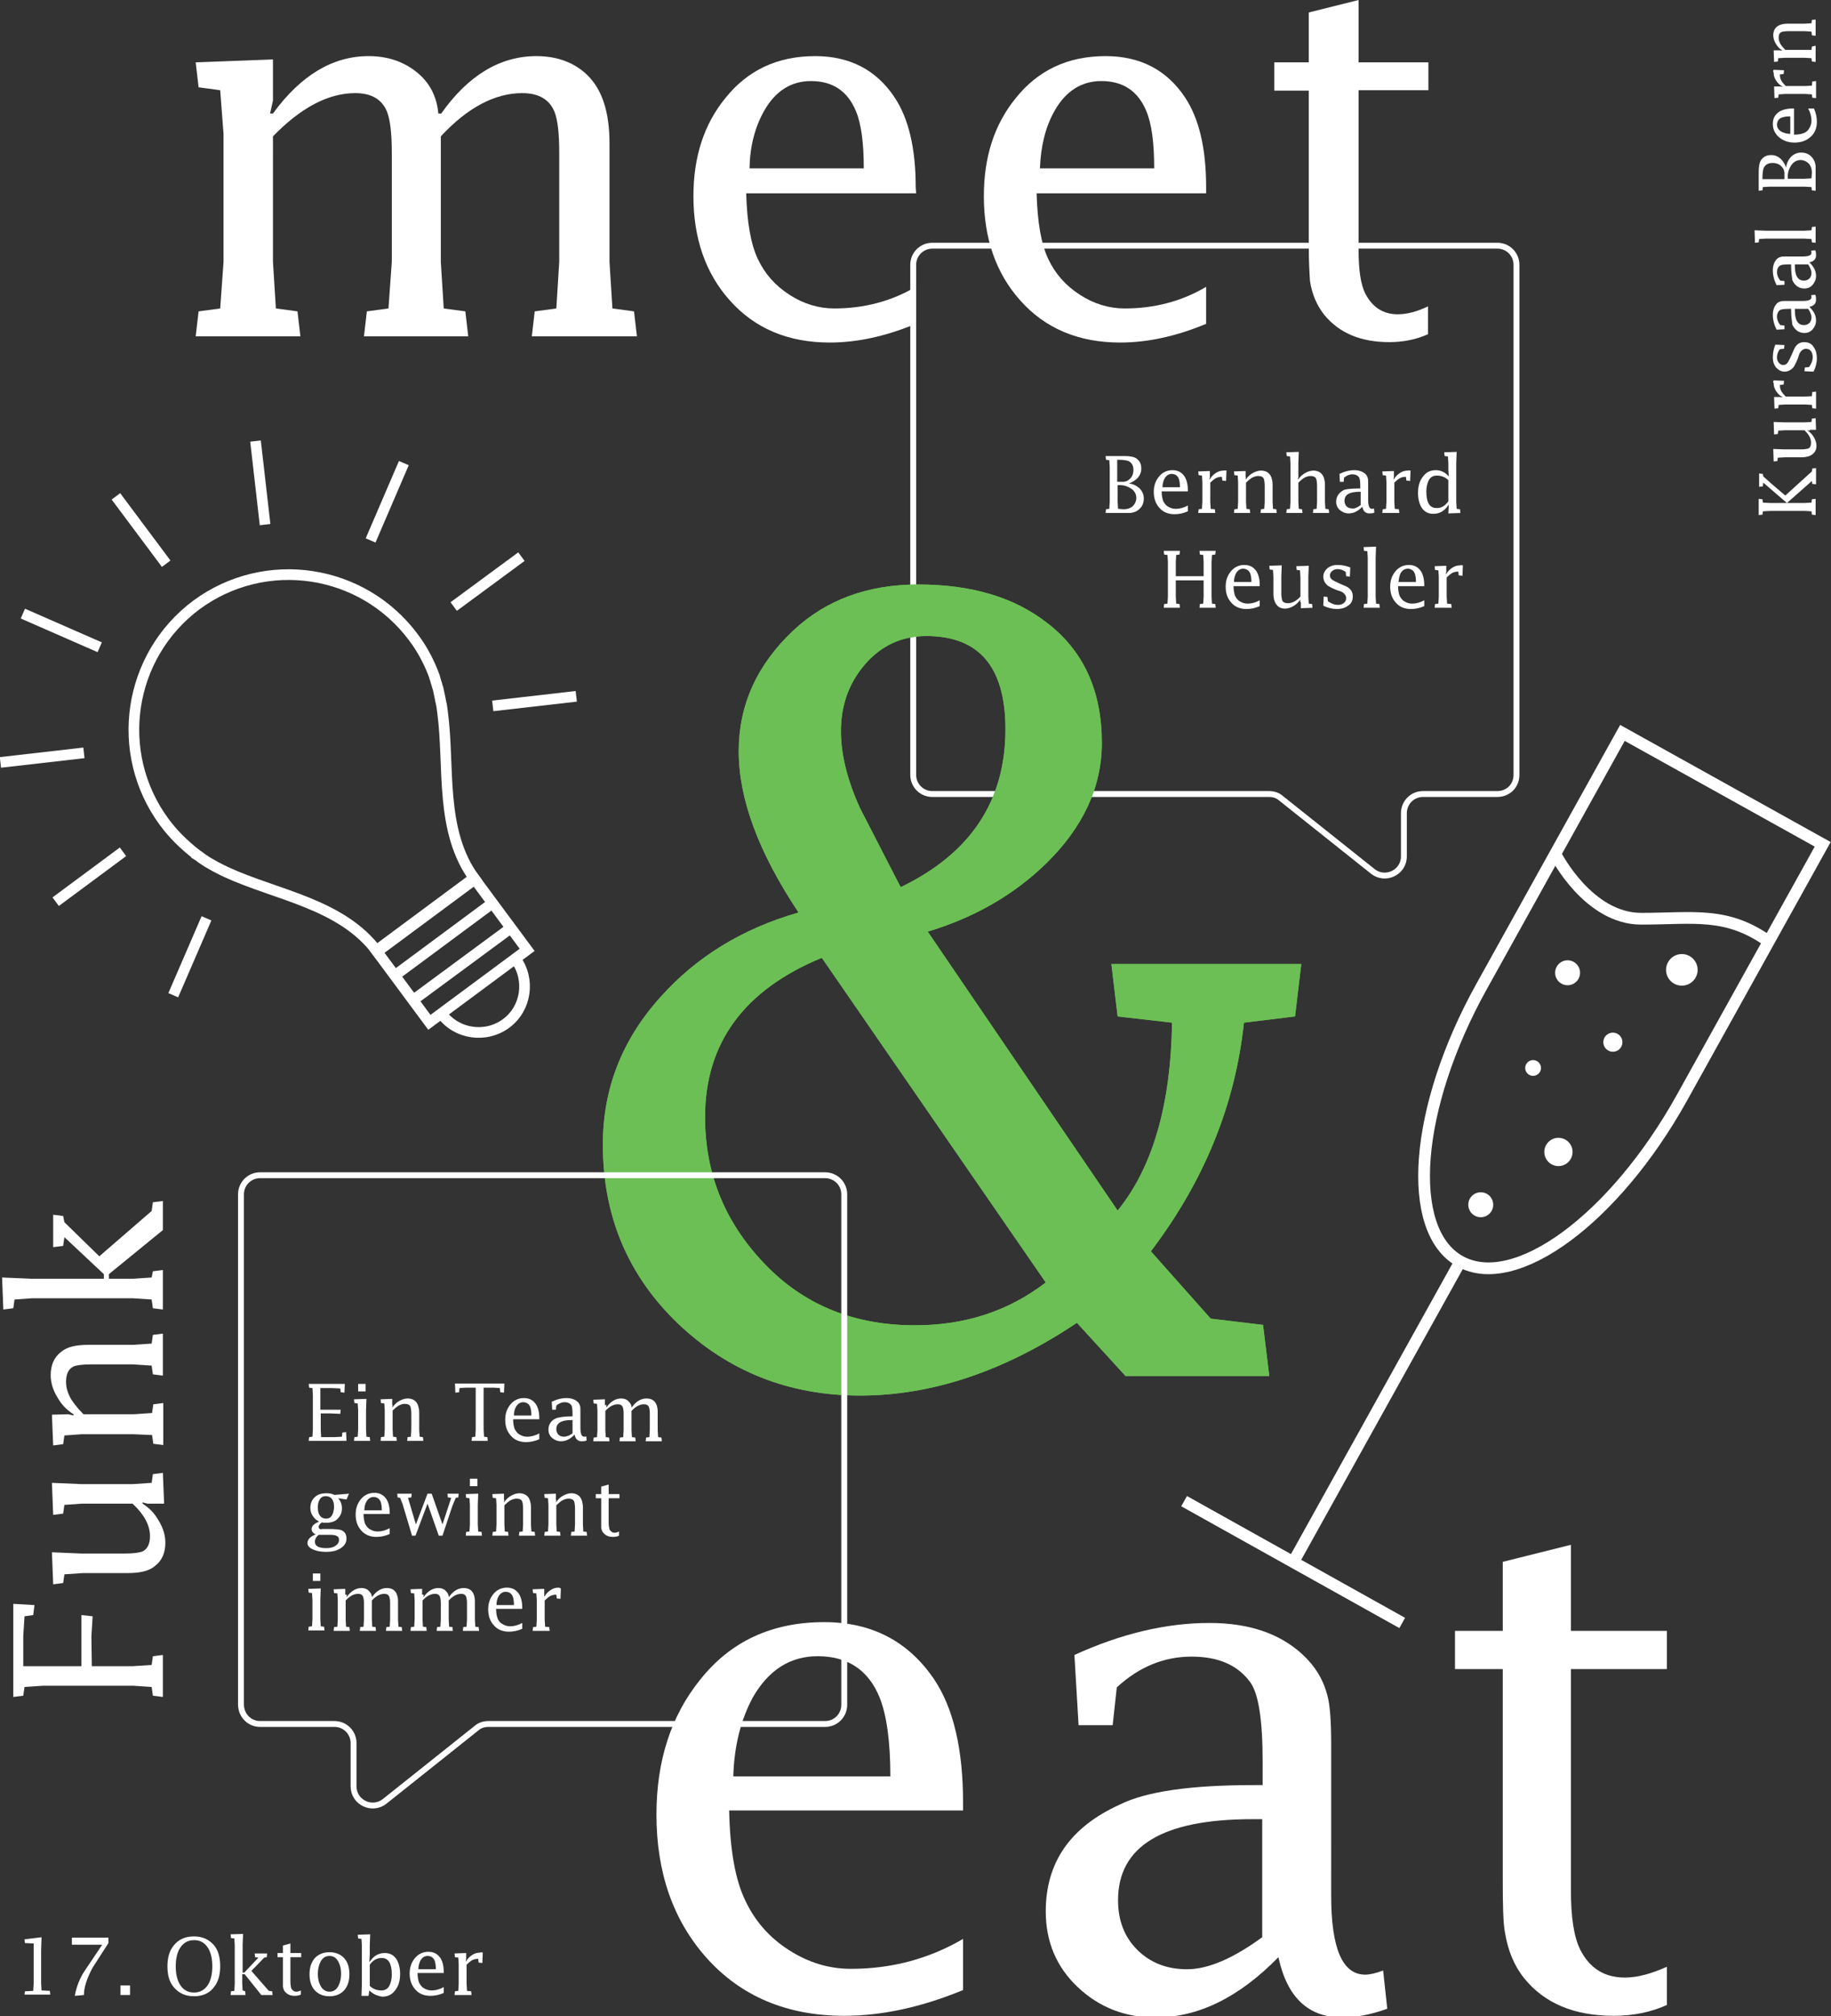 <?xml version="1.0" encoding="utf-8"?>
<!-- Generator: Adobe Illustrator 28.2.0, SVG Export Plug-In . SVG Version: 6.00 Build 0)  -->
<svg version="1.1" id="Ebene_1" xmlns="http://www.w3.org/2000/svg" xmlns:xlink="http://www.w3.org/1999/xlink" x="0px" y="0px"
	 viewBox="0 0 440.7 485" style="enable-background:new 0 0 440.7 485;" xml:space="preserve">
<rect x="0" y="0" width="440.7" height="485" fill="#333333" stroke="none"/>
<style type="text/css">
	.st0{fill:none;stroke:#FFFFFF;stroke-width:1.417;stroke-miterlimit:10;}
	.st1{fill:#FFFFFF;}
	.st2{fill:#6CBF55;}
	.st3{fill:none;stroke:#FFFFFF;stroke-width:2.825;stroke-miterlimit:10;}
	.st4{fill:none;stroke:#FFFFFF;stroke-width:2.567;stroke-miterlimit:10;}
</style>
<path class="st0" d="M360.4,191h-17.9c-2.6,0-4.6,2.1-4.6,4.6V206c0,3.9-4.5,6-7.5,3.6L308.3,192c-0.8-0.7-1.8-1-2.9-1h-81
	c-2.6,0-4.6-2.1-4.6-4.6V63.7c0-2.6,2.1-4.6,4.6-4.6h136c2.6,0,4.6,2.1,4.6,4.6v122.7C365,189,363,191,360.4,191z"/>
<g>
	<path class="st1" d="M65.7,24.2L65,27.3h0.7c6.7-9.2,14.4-13.8,23-13.8c4.4,0,8.2,1.2,11.4,3.7c3.2,2.5,5,5.8,5.4,10.1h0.7
		c6.5-9.2,14.2-13.8,22.9-13.8c5.1,0,9.3,1.6,12.4,4.7c3.5,3.5,5.2,8.9,5.2,16.3V63l0.7,11.2l5.2,0.7l0.7,6H128l0.7-6l5.2-0.7
		l0.7-11.2V36.6c0-4.6-0.4-7.8-1.1-9.6c-1.2-3.1-3.9-4.6-7.8-4.6c-6.6,0-13.2,3.5-19.6,10.4V63l0.7,11.2l5.2,0.7l0.7,6H87.6l0.7-6
		l5.2-0.7L94.3,63V36.6c0-4.6-0.4-7.7-1.1-9.6c-1.2-3.1-3.8-4.6-7.7-4.6c-6.5,0-13.1,3.5-19.8,10.4V63l0.7,11.2l5.2,0.7l0.7,6H47.1
		l0.7-6l5.2-0.7L53.8,63V32.2L53,21.7L47.8,21l-0.7-6l18.6-0.7V24.2z"/>
	<path class="st1" d="M220.5,46.5h-40.9c0.2,7,1.1,12.2,2.8,15.8c1.7,3.6,4.2,6.4,7.6,8.6c3.4,2.2,7,3.3,10.8,3.3
		c7.1,0,13.7-1.7,19.6-5.2v8.9c-7.2,3-14.1,4.5-20.7,4.5c-10,0-18.1-3.4-24.1-10.2c-5.8-6.5-8.7-14.9-8.7-25
		c0-9.4,2.5-17.2,7.6-23.5c5.4-6.8,12.6-10.2,21.7-10.2c8.3,0,14.7,3.3,19.1,9.9c3.4,5.1,5.1,12.3,5.1,21.6L220.5,46.5L220.5,46.5z
		 M180.4,40.5h27.5c0-6.1-0.6-10.7-1.9-13.8c-2-4.8-5.6-7.2-10.8-7.2c-4.8,0-8.6,2.4-11.3,7.2C181.7,30.6,180.5,35.2,180.4,40.5z"/>
	<path class="st1" d="M290.4,46.5h-40.9c0.2,7,1.1,12.2,2.8,15.8c1.7,3.6,4.2,6.4,7.6,8.6c3.4,2.2,7,3.3,10.8,3.3
		c7.1,0,13.7-1.7,19.6-5.2v8.9c-7.2,3-14.1,4.5-20.7,4.5c-10,0-18.1-3.4-24.1-10.2c-5.8-6.5-8.7-14.9-8.7-25
		c0-9.4,2.5-17.2,7.6-23.5c5.4-6.8,12.6-10.2,21.7-10.2c8.3,0,14.7,3.3,19.1,9.9c3.4,5.1,5.1,12.3,5.1,21.6v1.5L290.4,46.5
		L290.4,46.5z M250.3,40.5h27.5c0-6.1-0.6-10.7-1.9-13.8c-2-4.8-5.6-7.2-10.8-7.2c-4.8,0-8.6,2.4-11.3,7.2
		C251.6,30.6,250.5,35.2,250.3,40.5z"/>
	<path class="st1" d="M315,58.8v-37h-8.3V15h8.3V3l12-3v15h16.8v6.7H327v38.6c0,4.6,0.5,8.1,1.6,10.3c1.7,3.3,4.3,5,7.8,5
		c2.2,0,4.6-0.6,7.3-1.9v6.7c-2.7,1.2-5.8,1.9-9.3,1.9c-6.9,0-12.1-2.2-15.7-6.6c-1.7-2.2-2.9-4.8-3.4-8.1
		C315.2,66,315,63.1,315,58.8z"/>
</g>
<g>
	<path class="st2" d="M271,331.1l-11.8-12.9c-17.5,11.7-34.9,17.5-52.2,17.5c-17.1,0-31.7-5.8-43.8-17.3
		c-12.1-11.6-18.1-25.9-18.1-43.1c0-13.4,4.6-25.2,13.9-35.5c8.6-9.6,19.6-16.4,33.2-20.3c-9.6-14.4-14.4-27.3-14.4-38.8
		c0-11.1,4.4-20.8,13.1-29c7.9-7.4,17.9-11.1,30.1-11.1c12.9,0,23.2,3.1,31.1,9.3c8.7,6.7,13.1,16.3,13.1,28.8
		c0,10.6-4.5,20.3-13.4,29c-7.7,7.5-17.2,13-28.5,16.4l45.7,67.1c8.4-10.3,12.8-25.4,13.1-45.2l-13.1-1.5l-1.5-12.6h45.7l-1.5,12.6
		l-12.3,1.5c-2.1,19.7-9.5,38-22.4,55l14.4,16.2l12.6,1.5l1.5,12.3H271V331.1z M251.7,308.5l-53.9-78.1
		c-18.7,7.7-28.1,20.5-28.1,38.3c0,14.1,5.1,26.1,15.2,36.2c9.3,9.3,21.1,13.9,35.3,13.9C232.3,318.8,242.7,315.4,251.7,308.5z
		 M216,211.9l0.8,1.5c16.8-8.1,25.2-20.7,25.2-38c0-14.9-6.3-22.4-19-22.4c-6,0-10.9,2.3-14.8,6.8c-3.9,4.5-5.8,9.9-5.8,16.1
		c0,5.5,1.5,11.7,4.6,18.5C210,200.2,213,206.1,216,211.9z"/>
</g>
<g>
	<path class="st2" d="M271,331.1l-11.8-12.9c-17.5,11.7-34.9,17.5-52.2,17.5c-17.1,0-31.7-5.8-43.8-17.3
		c-12.1-11.6-18.1-25.9-18.1-43.1c0-13.4,4.6-25.2,13.9-35.5c8.6-9.6,19.6-16.4,33.2-20.3c-9.6-14.4-14.4-27.3-14.4-38.8
		c0-11.1,4.4-20.8,13.1-29c7.9-7.4,17.9-11.1,30.1-11.1c12.9,0,23.2,3.1,31.1,9.3c8.7,6.7,13.1,16.3,13.1,28.8
		c0,10.6-4.5,20.3-13.4,29c-7.7,7.5-17.2,13-28.5,16.4l45.7,67.1c8.4-10.3,12.8-25.4,13.1-45.2l-13.1-1.5l-1.5-12.6h45.7l-1.5,12.6
		l-12.3,1.5c-2.1,19.7-9.5,38-22.4,55l14.4,16.2l12.6,1.5l1.5,12.3H271V331.1z M251.7,308.5l-53.9-78.1
		c-18.7,7.7-28.1,20.5-28.1,38.3c0,14.1,5.1,26.1,15.2,36.2c9.3,9.3,21.1,13.9,35.3,13.9C232.3,318.8,242.7,315.4,251.7,308.5z
		 M216,211.9l0.8,1.5c16.8-8.1,25.2-20.7,25.2-38c0-14.9-6.3-22.4-19-22.4c-6,0-10.9,2.3-14.8,6.8c-3.9,4.5-5.8,9.9-5.8,16.1
		c0,5.5,1.5,11.7,4.6,18.5C210,200.2,213,206.1,216,211.9z"/>
</g>
<g>
	<path class="st1" d="M231.8,435.5h-56.3c0.2,9.6,1.5,16.8,3.9,21.7c2.3,4.9,5.8,8.9,10.5,11.9s9.6,4.5,14.9,4.5
		c9.8,0,18.8-2.4,27-7.2v12.3c-9.9,4.1-19.5,6.2-28.6,6.2c-13.8,0-24.9-4.7-33.2-14c-8-9-12-20.5-12-34.4c0-12.9,3.5-23.7,10.4-32.3
		c7.4-9.4,17.4-14,30-14c11.4,0,20.2,4.6,26.4,13.7c4.7,7,7,16.9,7,29.8L231.8,435.5L231.8,435.5z M176.5,427.3h37.8
		c0-8.4-0.9-14.8-2.6-19c-2.7-6.6-7.7-9.9-14.9-9.9c-6.6,0-11.8,3.3-15.6,9.9C178.3,413.7,176.7,420,176.5,427.3z"/>
	<path class="st1" d="M301.8,429.4h2.1v-5.6c0-10.2-1-16.6-3.1-19.3c-3-4-7.6-6-14-6c-6.7,0-12.7,2.5-18,7.4l-1,9.1h-8.2l-1-16.9
		c11.2-5.1,22-7.7,32.5-7.7c9.4,0,16.8,2.5,22.2,7.4c3.2,2.9,5.2,6.2,6.2,10.1c0.6,2.2,0.9,6.1,0.9,11.8V456c0,12.7,2.7,19,8.2,19
		c1,0,2.5-0.3,4.3-1l1,9.2c-3.9,1.4-7.5,2.1-10.8,2.1c-8.2,0-13.3-4.8-15.4-14.5c-9.5,9.7-19.3,14.5-29.6,14.5
		c-7.3,0-13.5-2.4-18.7-7.3c-5.1-4.8-7.7-10.9-7.7-18.2c0-11.8,5.9-20.3,17.8-25.7C275.9,430.9,286.7,429.4,301.8,429.4z M303.8,466
		v-28.4h-2.4c-21.6,0-32.3,6.5-32.3,19.5c0,4.8,1.5,8.8,4.6,11.9s7.1,4.7,12,4.7C290.8,473.7,296.8,471.1,303.8,466z"/>
	<path class="st1" d="M361.7,452.5v-51h-11.5v-9.2h11.5v-16.6l16.4-4.1v20.7h23.1v9.2h-23.1v53.2c0,6.4,0.7,11.1,2.2,14.2
		c2.3,4.6,5.9,6.8,10.8,6.8c3,0,6.3-0.9,10.1-2.6v9.2c-3.8,1.7-8,2.6-12.8,2.6c-9.5,0-16.7-3-21.6-9.1c-2.4-3-3.9-6.7-4.6-11.1
		C361.8,462.5,361.7,458.4,361.7,452.5z"/>
</g>
<path class="st0" d="M62.6,414.7h17.9c2.6,0,4.6,2.1,4.6,4.6v10.4c0,3.9,4.5,6,7.5,3.6l22.1-17.6c0.8-0.7,1.8-1,2.9-1h81
	c2.6,0,4.6-2.1,4.6-4.6V287.3c0-2.6-2.1-4.6-4.6-4.6h-136c-2.6,0-4.6,2.1-4.6,4.6V410C58,412.6,60,414.7,62.6,414.7z"/>
<g>
	<g>
		<path class="st3" d="M438.7,203.1l-33.9,61c-16.2,29.1-40.1,46.7-53.4,39.3l0,0c-13.3-7.4-11-37,5.2-66.1l33.9-61L438.7,203.1z"/>
		<path class="st3" d="M374.5,205.7c0,0,7.8,15.3,20.5,15.3s20.6-1.8,30.9,5.6"/>
		<g>
			<line class="st3" x1="351.5" y1="303.4" x2="311.3" y2="375.7"/>
			<line class="st3" x1="285" y1="361.1" x2="337.5" y2="390.4"/>
		</g>
	</g>
	<circle class="st1" cx="377.3" cy="234" r="3"/>
	<circle class="st1" cx="375.1" cy="277.1" r="3.4"/>
	<circle class="st1" cx="388.2" cy="250.7" r="2.3"/>
	<circle class="st1" cx="369" cy="256.9" r="1.9"/>
	<circle class="st1" cx="404.8" cy="233.3" r="3.8"/>
	<circle class="st1" cx="356.4" cy="289.8" r="3"/>
</g>
<g>
	<path class="st4" d="M106,168.3c-0.2-0.8-0.3-1.6-0.5-2.4c-0.1-0.5-0.3-0.9-0.4-1.4c-0.2-0.5-0.3-1.1-0.5-1.6v-0.1l0,0
		c-1.2-3.3-2.9-6.6-5.1-9.5c-12.3-16.5-35.6-20-52.2-7.8c-16.5,12.3-20,35.6-7.8,52.2c2.2,3,4.8,5.5,7.6,7.7l0,0c0,0,0.1,0,0.1,0.1
		c0.5,0.3,0.9,0.6,1.4,1c0.4,0.3,0.8,0.5,1.2,0.8c0.7,0.4,1.4,0.8,2.1,1.2c0.1,0.1,0.2,0.1,0.4,0.2c0.7,0.4,1.4,0.7,2.2,1.1
		c12.2,5.6,27.7,7.6,36.3,19.1l23.5-17.4c-8.6-11.6-6-27-7.8-40.3c-0.1-0.8-0.2-1.6-0.4-2.4C106,168.5,106,168.4,106,168.3z"/>
	<line class="st4" x1="109.2" y1="145.9" x2="125.5" y2="133.9"/>
	<line class="st4" x1="89.2" y1="130" x2="97.2" y2="111.4"/>
	<line class="st4" x1="63.8" y1="126.2" x2="61.5" y2="106.1"/>
	<line class="st4" x1="40" y1="135.6" x2="27.9" y2="119.4"/>
	<line class="st4" x1="24" y1="155.7" x2="5.5" y2="147.6"/>
	<line class="st4" x1="20.2" y1="181.1" x2="0.1" y2="183.4"/>
	<line class="st4" x1="29.6" y1="204.9" x2="13.4" y2="216.9"/>
	<line class="st4" x1="49.7" y1="220.9" x2="41.7" y2="239.4"/>
	<line class="st4" x1="118.6" y1="169.8" x2="138.7" y2="167.5"/>
	
		<rect x="94.2" y="217.9" transform="matrix(0.803 -0.595 0.595 0.803 -114.739 109.731)" class="st4" width="29.3" height="21.5"/>
	<line class="st4" x1="95.1" y1="234.6" x2="118.6" y2="217.2"/>
	<line class="st4" x1="99.4" y1="240.6" x2="123" y2="223.2"/>
	<path class="st4" d="M106.3,243.9c3.6,4.9,10.6,5.9,15.5,2.3c4.9-3.6,5.9-10.6,2.3-15.5"/>
</g>
<g>
	<path class="st1" d="M22.1,400.8H32l4.5-0.3l0.3-2.1l2.4-0.3v10.1l-2.4-0.3l-0.3-2.1l-4.5-0.3H10.4l-4.5,0.3l-0.3,2.1l-2.4,0.3
		v-22.4l5.1,0.3L8,388.5l-2.1,0.3l-0.3,4.8v7.2h14v-12.3l2.7,0.3l-0.3,4.8L22.1,400.8L22.1,400.8z"/>
	<path class="st1" d="M35.5,361.7l-1.2-0.3v0.3c1.6,1,2.9,2.3,3.9,4.1c1.1,1.8,1.6,3.6,1.6,5.3c0,2.4-0.8,4.3-2.5,5.6
		c-1.4,1.2-3.6,1.7-6.5,1.7H20l-4.5,0.3l-0.3,2.1l-2.4,0.3l-0.3-7.7l7.1,0.3H30c2.1,0,3.5-0.2,4.3-0.5c1.2-0.6,1.8-1.8,1.8-3.7
		c0-2.6-1.4-5.2-4.2-7.8H19.7l-4.2,0.3l-0.3,2.1l-2.4,0.3l-0.3-7.7l7.1,0.3H32l4.5-0.3l0.3-2.1l2.4-0.3l0.3,7.4L35.5,361.7
		L35.5,361.7z"/>
	<path class="st1" d="M16.5,340.2l1.2,0.3v-0.3c-1.6-1-2.9-2.3-3.9-4.1c-1.1-1.8-1.6-3.6-1.6-5.3c0-2.4,0.8-4.3,2.5-5.6
		c1.4-1.2,3.6-1.7,6.5-1.7H32l4.5-0.3l0.3-2.1l2.4-0.3v10.1l-2.4-0.3l-0.3-2.1l-4.5-0.3H22c-2.1,0-3.6,0.2-4.3,0.5
		c-1.2,0.6-1.8,1.8-1.8,3.7c0,1.4,0.4,2.8,1.3,4.3c0.6,0.9,1.5,2.1,2.9,3.5h12l4.5-0.3l0.3-2.1l2.4-0.3v10.1l-2.4-0.3l-0.3-2.1
		L32,345H19.7l-4.2,0.3l-0.3,2.1l-2.4,0.3l-0.3-7.4L16.5,340.2L16.5,340.2z"/>
	<path class="st1" d="M26.2,307.6H32l4.5-0.3l0.3-1.5l2.4-0.3v9.5l-2.4-0.3l-0.3-2.1l-4.5-0.3H7.7l-4.2,0.3l-0.3,2.1L0.8,315
		l-0.3-7.7l7.1,0.3H25v-1.1l-9.5-8.9l-0.3,2.1l-2.4,0.3v-7.8l2.4,0.3l0.3,1.5l8.4,8.2l12.6-10.9l0.3-2.1l2.4-0.3v7l-13,10.6V307.6z"
		/>
</g>
<g>
	<path class="st1" d="M270.4,123.4h-4.3l0.1-0.9l0.8-0.1l0.1-1.7v-8.3l-0.1-1.7l-0.8-0.1l-0.1-0.9h4.6c1.3,0,2.2,0.2,2.7,0.5
		c0.9,0.6,1.3,1.4,1.3,2.5c0,0.9-0.3,1.6-0.9,2.3c-0.6,0.6-1.3,1-2.1,1.3v0c1,0.1,1.8,0.5,2.5,1.1c0.7,0.7,1.1,1.5,1.1,2.5
		c0,1.3-0.5,2.2-1.5,2.9c-0.4,0.3-1,0.5-1.7,0.6C271.8,123.4,271.2,123.4,270.4,123.4z M268.9,115.9h0.3c0.7,0,1.1,0,1.3,0
		c0.5-0.1,0.9-0.2,1.2-0.5c0.7-0.5,1.1-1.3,1.1-2.4c0-1-0.4-1.7-1.2-2.1c-0.5-0.2-1.4-0.3-2.5-0.3h-0.2V115.9z M269.1,122.4l1.3,0.1
		c1,0,1.8-0.3,2.3-0.8s0.8-1.2,0.8-1.9c0-0.9-0.4-1.7-1.3-2.3c-0.8-0.5-1.6-0.8-2.6-0.8h-0.6v3.9L269.1,122.4z"/>
	<path class="st1" d="M285.9,118.2h-6.3c0,1.1,0.2,1.9,0.4,2.4c0.3,0.5,0.6,1,1.2,1.3c0.5,0.3,1.1,0.5,1.7,0.5c1.1,0,2.1-0.3,3-0.8
		v1.4c-1.1,0.5-2.2,0.7-3.2,0.7c-1.5,0-2.8-0.5-3.7-1.6c-0.9-1-1.3-2.3-1.3-3.8c0-1.4,0.4-2.6,1.2-3.6c0.8-1,1.9-1.6,3.3-1.6
		c1.3,0,2.2,0.5,2.9,1.5c0.5,0.8,0.8,1.9,0.8,3.3V118.2z M279.8,117.2h4.2c0-0.9-0.1-1.6-0.3-2.1c-0.3-0.7-0.9-1.1-1.7-1.1
		c-0.7,0-1.3,0.4-1.7,1.1C280,115.7,279.8,116.4,279.8,117.2z"/>
	<path class="st1" d="M295.2,113.2l-0.1,2.5l-0.9-0.1l-0.1-0.9c-0.6,0-1.1,0.1-1.6,0.4c-0.3,0.2-0.7,0.5-1.2,1v4.6l0.1,1.7l1,0.1
		l0.1,0.9h-4.1l0.1-0.9l0.8-0.1l0.1-1.7V116l-0.1-1.6l-0.8-0.1l-0.1-0.9l2.8-0.1v1.5l-0.1,0.5h0.1c0.3-0.6,0.8-1.1,1.4-1.5
		c0.6-0.4,1.2-0.6,1.9-0.6C294.9,113.1,295.1,113.2,295.2,113.2z"/>
	<path class="st1" d="M299.9,114.8l-0.1,0.5h0.1c0.4-0.6,0.9-1.1,1.6-1.5c0.7-0.4,1.4-0.6,2-0.6c0.9,0,1.6,0.3,2.1,0.9
		c0.4,0.5,0.7,1.4,0.7,2.5v4.1l0.1,1.7l0.8,0.1l0.1,0.9h-3.9l0.1-0.9l0.8-0.1l0.1-1.7v-3.8c0-0.8-0.1-1.4-0.2-1.7
		c-0.2-0.5-0.7-0.7-1.4-0.7c-0.5,0-1.1,0.2-1.6,0.5c-0.3,0.2-0.8,0.6-1.3,1.1v4.6l0.1,1.7l0.8,0.1l0.1,0.9h-3.9l0.1-0.9l0.8-0.1
		l0.1-1.7V116l-0.1-1.6l-0.8-0.1l-0.1-0.9l2.8-0.1V114.8z"/>
	<path class="st1" d="M310.6,120.7v-9.3l-0.1-1.6l-0.8-0.1l-0.1-0.9l3-0.1l-0.1,2.7v3.4l-0.1,0.5h0.1c0.4-0.6,0.9-1.1,1.6-1.5
		c0.7-0.4,1.4-0.6,2-0.6c0.9,0,1.6,0.3,2.1,0.9c0.4,0.5,0.7,1.4,0.7,2.5v4.1l0.1,1.7l0.8,0.1l0.1,0.9H316l0.1-0.9l0.8-0.1l0.1-1.7
		v-3.8c0-0.8-0.1-1.4-0.2-1.7c-0.2-0.5-0.7-0.7-1.4-0.7c-0.5,0-1.1,0.2-1.6,0.5c-0.3,0.2-0.8,0.6-1.3,1.1v4.6l0.1,1.7l0.8,0.1
		l0.1,0.9h-3.9l0.1-0.9l0.8-0.1L310.6,120.7z"/>
	<path class="st1" d="M327.2,117.5h0.2v-0.6c0-1.1-0.1-1.8-0.3-2.1c-0.3-0.4-0.8-0.7-1.6-0.7c-0.7,0-1.4,0.3-2,0.8l-0.1,1h-0.9
		l-0.1-1.9c1.2-0.6,2.4-0.9,3.6-0.9c1,0,1.9,0.3,2.5,0.8c0.4,0.3,0.6,0.7,0.7,1.1c0.1,0.2,0.1,0.7,0.1,1.3v4c0,1.4,0.3,2.1,0.9,2.1
		c0.1,0,0.3,0,0.5-0.1l0.1,1c-0.4,0.2-0.8,0.2-1.2,0.2c-0.9,0-1.5-0.5-1.7-1.6c-1.1,1.1-2.1,1.6-3.3,1.6c-0.8,0-1.5-0.3-2.1-0.8
		c-0.6-0.5-0.9-1.2-0.9-2c0-1.3,0.7-2.3,2-2.9C324.4,117.6,325.6,117.5,327.2,117.5z M327.5,121.5v-3.2h-0.3c-2.4,0-3.6,0.7-3.6,2.2
		c0,0.5,0.2,1,0.5,1.3c0.3,0.3,0.8,0.5,1.3,0.5C326,122.4,326.7,122.1,327.5,121.5z"/>
	<path class="st1" d="M339.5,113.2l-0.1,2.5l-0.9-0.1l-0.1-0.9c-0.6,0-1.1,0.1-1.6,0.4c-0.3,0.2-0.7,0.5-1.2,1v4.6l0.1,1.7l1,0.1
		l0.1,0.9h-4.1l0.1-0.9l0.8-0.1l0.1-1.7V116l-0.1-1.6l-0.8-0.1l-0.1-0.9l2.8-0.1v1.5l-0.1,0.5h0.1c0.3-0.6,0.8-1.1,1.4-1.5
		c0.6-0.4,1.2-0.6,1.9-0.6C339.1,113.1,339.3,113.2,339.5,113.2z"/>
	<path class="st1" d="M348.6,123.5l0.1-2h-0.1c-0.9,1.4-2.1,2.1-3.6,2.1c-1.3,0-2.2-0.5-2.9-1.6c-0.5-0.9-0.8-2-0.8-3.4
		c0-1.5,0.3-2.7,1-3.7c0.8-1.2,1.8-1.8,3.3-1.8c1.2,0,2.2,0.5,3,1.4h0.1l-0.1-1.4v-1.7l-0.1-1.6l-0.8-0.1l-0.1-0.9l3-0.1l-0.1,2.7
		v9.3l0.1,1.7l0.8,0.1l0.1,0.9L348.6,123.5z M348.6,120.6v-5.1c-0.8-0.8-1.8-1.1-2.8-1.1c-0.9,0-1.6,0.4-2,1.3
		c-0.3,0.7-0.5,1.5-0.5,2.5c0,2.7,0.8,4,2.4,4C346.8,122.3,347.8,121.7,348.6,120.6z"/>
	<path class="st1" d="M283,139.6v3.9l0.1,1.7l0.8,0.1l0.1,0.9h-3.9l0.1-0.9l0.8-0.1l0.1-1.7v-8.3l-0.1-1.7l-0.8-0.1l-0.1-0.9h3.9
		l-0.1,0.9l-0.8,0.1l-0.1,1.7v3.4h6.7v-3.4l-0.1-1.7l-0.8-0.1l-0.1-0.9h3.9l-0.1,0.9l-0.8,0.1l-0.1,1.7v8.3l0.1,1.7l0.8,0.1l0.1,0.9
		h-3.9l0.1-0.9l0.8-0.1l0.1-1.7v-3.9H283z"/>
	<path class="st1" d="M303.2,141h-6.3c0,1.1,0.2,1.9,0.4,2.4c0.3,0.5,0.6,1,1.2,1.3c0.5,0.3,1.1,0.5,1.7,0.5c1.1,0,2.1-0.3,3-0.8
		v1.4c-1.1,0.5-2.2,0.7-3.2,0.7c-1.5,0-2.8-0.5-3.7-1.6c-0.9-1-1.3-2.3-1.3-3.8c0-1.4,0.4-2.6,1.2-3.6c0.8-1,1.9-1.6,3.3-1.6
		c1.3,0,2.2,0.5,2.9,1.5c0.5,0.8,0.8,1.9,0.8,3.3V141z M297,140h4.2c0-0.9-0.1-1.6-0.3-2.1c-0.3-0.7-0.9-1.1-1.7-1.1
		c-0.7,0-1.3,0.4-1.7,1.1C297.2,138.5,297,139.2,297,140z"/>
	<path class="st1" d="M312.9,144.8l0.1-0.5h-0.1c-0.4,0.6-0.9,1.1-1.6,1.5c-0.7,0.4-1.4,0.6-2,0.6c-0.9,0-1.6-0.3-2.1-1
		c-0.4-0.5-0.7-1.4-0.7-2.5v-4.1l-0.1-1.7l-0.8-0.1l-0.1-0.9l3-0.1l-0.1,2.7v4c0,0.8,0.1,1.3,0.2,1.7c0.2,0.5,0.7,0.7,1.4,0.7
		c1,0,2-0.5,3-1.6v-4.7l-0.1-1.6l-0.8-0.1l-0.1-0.9l3-0.1l-0.1,2.7v4.7l0.1,1.7l0.8,0.1l0.1,0.9l-2.8,0.1V144.8z"/>
	<path class="st1" d="M318.5,145.7l0.1-2.2l0.9,0.1l0.1,1c0.8,0.6,1.6,0.9,2.4,0.9c0.5,0,1-0.1,1.4-0.4c0.4-0.3,0.6-0.7,0.6-1.2
		c0-0.5-0.2-0.9-0.7-1.3c-0.2-0.2-0.7-0.4-1.4-0.6c-1.1-0.4-1.8-0.8-2.3-1.1c-0.7-0.6-1.1-1.3-1.1-2.2c0-0.8,0.4-1.5,1.1-2.1
		c0.7-0.5,1.4-0.7,2.3-0.7c1.1,0,2.1,0.2,3.1,0.6l-0.1,2.2l-0.9-0.1l-0.1-1c-0.6-0.5-1.3-0.7-2-0.7c-0.4,0-0.8,0.1-1.2,0.4
		c-0.4,0.3-0.6,0.7-0.6,1.1c0,0.5,0.2,0.8,0.6,1.1c0.3,0.2,0.9,0.5,2,1c1,0.4,1.7,0.7,2,1c0.6,0.5,0.9,1.1,0.9,2
		c0,1-0.4,1.8-1.3,2.3c-0.7,0.5-1.6,0.7-2.6,0.7C320.7,146.5,319.5,146.2,318.5,145.7z"/>
	<path class="st1" d="M331.1,134.2v9.3l0.1,1.7l0.8,0.1l0.1,0.9h-3.9l0.1-0.9l0.8-0.1l0.1-1.7v-9.3l-0.1-1.6l-0.8-0.1l-0.1-0.9
		l3-0.1L331.1,134.2z"/>
	<path class="st1" d="M342.8,141h-6.3c0,1.1,0.2,1.9,0.4,2.4c0.3,0.5,0.6,1,1.2,1.3c0.5,0.3,1.1,0.5,1.7,0.5c1.1,0,2.1-0.3,3-0.8
		v1.4c-1.1,0.5-2.2,0.7-3.2,0.7c-1.5,0-2.8-0.5-3.7-1.6c-0.9-1-1.3-2.3-1.3-3.8c0-1.4,0.4-2.6,1.2-3.6c0.8-1,1.9-1.6,3.3-1.6
		c1.3,0,2.2,0.5,2.9,1.5c0.5,0.8,0.8,1.9,0.8,3.3V141z M336.6,140h4.2c0-0.9-0.1-1.6-0.3-2.1c-0.3-0.7-0.9-1.1-1.7-1.1
		c-0.7,0-1.3,0.4-1.7,1.1C336.8,138.5,336.7,139.2,336.6,140z"/>
	<path class="st1" d="M352.1,136l-0.1,2.5l-0.9-0.1l-0.1-0.9c-0.6,0-1.1,0.1-1.6,0.4c-0.3,0.2-0.7,0.5-1.2,1v4.6l0.1,1.7l1,0.1
		l0.1,0.9h-4.1l0.1-0.9l0.8-0.1l0.1-1.7v-4.7l-0.1-1.6l-0.8-0.1l-0.1-0.9l2.8-0.1v1.5l-0.1,0.5h0.1c0.3-0.6,0.8-1.1,1.4-1.5
		c0.6-0.4,1.2-0.6,1.9-0.6C351.8,135.9,352,136,352.1,136z"/>
</g>
<g>
	<path class="st1" d="M83.4,346.6h-9.1l0.1-0.9l0.8-0.1l0.1-1.7v-8.3l-0.1-1.7l-0.8-0.1l-0.1-0.9H83l-0.1,2.1l-0.9-0.1l-0.1-0.9
		l-2-0.1h-2.8v5.2H82l-0.1,1l-2.3-0.1h-2.4v4l0.1,1.7h3.1l1.9-0.1l0.1-1l0.9-0.1L83.4,346.6z"/>
	<path class="st1" d="M88.1,339.2v4.7l0.1,1.7l0.8,0.1l0.1,0.9h-3.9l0.1-0.9l0.8-0.1l0.1-1.7v-4.7l-0.1-1.6l-0.8-0.1l-0.1-0.9l3-0.1
		L88.1,339.2z M86.2,334.7v-1.8h1.8v1.8H86.2z"/>
	<path class="st1" d="M94.5,338l-0.1,0.5h0.1c0.4-0.6,0.9-1.1,1.6-1.5c0.7-0.4,1.4-0.6,2-0.6c0.9,0,1.6,0.3,2.1,0.9
		c0.4,0.5,0.7,1.4,0.7,2.5v4.1l0.1,1.7l0.8,0.1l0.1,0.9H98l0.1-0.9l0.8-0.1l0.1-1.7v-3.8c0-0.8-0.1-1.4-0.2-1.7
		c-0.2-0.5-0.7-0.7-1.4-0.7c-0.5,0-1.1,0.2-1.6,0.5c-0.3,0.2-0.8,0.6-1.3,1.1v4.6l0.1,1.7l0.8,0.1l0.1,0.9h-3.9l0.1-0.9l0.8-0.1
		l0.1-1.7v-4.7l-0.1-1.6l-0.8-0.1l-0.1-0.9l2.8-0.1V338z"/>
	<path class="st1" d="M114.5,343.9v-10.1h-2.4l-1.5,0.1l-0.1,1l-0.9,0.1l-0.1-2.2h11.9l-0.1,2.2l-0.9-0.1l-0.1-1l-1.5-0.1h-2.4v10.1
		l0.1,1.7l0.8,0.1l0.1,0.9h-3.9l0.1-0.9l0.8-0.1L114.5,343.9z"/>
	<path class="st1" d="M129.8,341.4h-6.3c0,1.1,0.2,1.9,0.4,2.4c0.3,0.5,0.6,1,1.2,1.3c0.5,0.3,1.1,0.5,1.7,0.5c1.1,0,2.1-0.3,3-0.8
		v1.4c-1.1,0.5-2.2,0.7-3.2,0.7c-1.5,0-2.8-0.5-3.7-1.6c-0.9-1-1.3-2.3-1.3-3.8c0-1.4,0.4-2.6,1.2-3.6c0.8-1,1.9-1.6,3.3-1.6
		c1.3,0,2.2,0.5,2.9,1.5c0.5,0.8,0.8,1.9,0.8,3.3V341.4z M123.7,340.5h4.2c0-0.9-0.1-1.6-0.3-2.1c-0.3-0.7-0.9-1.1-1.7-1.1
		c-0.7,0-1.3,0.4-1.7,1.1C123.9,338.9,123.7,339.6,123.7,340.5z"/>
	<path class="st1" d="M137.6,340.7h0.2v-0.6c0-1.1-0.1-1.8-0.3-2.1c-0.3-0.4-0.8-0.7-1.6-0.7c-0.7,0-1.4,0.3-2,0.8l-0.1,1h-0.9
		l-0.1-1.9c1.2-0.6,2.4-0.9,3.6-0.9c1,0,1.9,0.3,2.5,0.8c0.4,0.3,0.6,0.7,0.7,1.1c0.1,0.2,0.1,0.7,0.1,1.3v4c0,1.4,0.3,2.1,0.9,2.1
		c0.1,0,0.3,0,0.5-0.1l0.1,1c-0.4,0.2-0.8,0.2-1.2,0.2c-0.9,0-1.5-0.5-1.7-1.6c-1.1,1.1-2.1,1.6-3.3,1.6c-0.8,0-1.5-0.3-2.1-0.8
		c-0.6-0.5-0.9-1.2-0.9-2c0-1.3,0.7-2.3,2-2.8C134.8,340.9,135.9,340.7,137.6,340.7z M137.8,344.8v-3.2h-0.3c-2.4,0-3.6,0.7-3.6,2.2
		c0,0.5,0.2,1,0.5,1.3c0.3,0.3,0.8,0.5,1.3,0.5C136.4,345.6,137.1,345.3,137.8,344.8z"/>
	<path class="st1" d="M146,338l-0.1,0.5h0.1c1-1.4,2.2-2.1,3.5-2.1c0.7,0,1.3,0.2,1.7,0.6s0.8,0.9,0.8,1.5h0.1
		c1-1.4,2.2-2.1,3.5-2.1c0.8,0,1.4,0.2,1.9,0.7c0.5,0.5,0.8,1.4,0.8,2.5v4.4l0.1,1.7l0.8,0.1l0.1,0.9h-3.9l0.1-0.9l0.8-0.1l0.1-1.7
		v-4c0-0.7-0.1-1.2-0.2-1.5c-0.2-0.5-0.6-0.7-1.2-0.7c-1,0-2,0.5-3,1.6v4.6l0.1,1.7l0.8,0.1l0.1,0.9h-3.9l0.1-0.9l0.8-0.1l0.1-1.7
		v-4c0-0.7-0.1-1.2-0.2-1.5c-0.2-0.5-0.6-0.7-1.2-0.7c-1,0-2,0.5-3,1.6v4.6l0.1,1.7l0.8,0.1l0.1,0.9h-3.9l0.1-0.9l0.8-0.1l0.1-1.7
		v-4.7l-0.1-1.6l-0.8-0.1l-0.1-0.9l2.8-0.1V338z"/>
	<path class="st1" d="M78,367.8h1.1c1.4,0,2.3,0.1,2.8,0.2c1,0.3,1.5,1,1.5,2.1c0,1.1-0.6,1.9-1.7,2.5c-0.9,0.5-1.9,0.7-3.1,0.7
		c-1,0-2-0.1-2.8-0.4c-1.2-0.4-1.8-1-1.8-1.7c0-0.9,0.7-1.6,2-2.1c-0.7-0.3-1-0.8-1-1.3c0-0.4,0.2-0.8,0.6-1.1
		c0.2-0.2,0.6-0.4,1.2-0.7c-0.6-0.3-1.1-0.7-1.5-1.3c-0.4-0.6-0.6-1.2-0.6-1.9c0-1.1,0.3-1.9,1-2.6s1.6-1,2.9-1
		c0.7,0,1.3,0.1,1.9,0.4l3.5-0.3l-0.6,1.4l-2-0.3c0.6,0.7,0.9,1.5,0.9,2.4c0,1-0.3,1.8-1,2.5c-0.6,0.7-1.6,1-2.8,1
		c-0.4,0-0.8,0-1-0.1c-0.5,0.3-0.8,0.7-0.8,1.1c0,0.3,0.2,0.5,0.5,0.6C77.3,367.8,77.5,367.8,78,367.8z M79.4,369.2h-2.7
		c-0.6,0.5-0.9,1-0.9,1.7c0,1,0.9,1.5,2.7,1.5c0.8,0,1.4-0.1,2-0.4c0.7-0.4,1.1-0.9,1.1-1.6c0-0.5-0.2-0.8-0.7-1
		C80.7,369.3,80.2,369.2,79.4,369.2z M78.4,359.9c-0.7,0-1.2,0.3-1.5,0.9c-0.3,0.5-0.4,1.1-0.4,1.8c0,0.7,0.1,1.4,0.4,1.8
		c0.3,0.6,0.9,0.9,1.6,0.9c0.9,0,1.4-0.5,1.7-1.5c0.1-0.4,0.2-0.8,0.2-1.3C80.4,360.8,79.7,359.9,78.4,359.9z"/>
	<path class="st1" d="M93.8,364.2h-6.3c0,1.1,0.2,1.9,0.4,2.4c0.3,0.5,0.6,1,1.2,1.3c0.5,0.3,1.1,0.5,1.7,0.5c1.1,0,2.1-0.3,3-0.8
		v1.4c-1.1,0.5-2.2,0.7-3.2,0.7c-1.5,0-2.8-0.5-3.7-1.6c-0.9-1-1.3-2.3-1.3-3.8c0-1.4,0.4-2.6,1.2-3.6c0.8-1,1.9-1.6,3.3-1.6
		c1.3,0,2.2,0.5,2.9,1.5c0.5,0.8,0.8,1.9,0.8,3.3V364.2z M87.7,363.3h4.2c0-0.9-0.1-1.6-0.3-2.1c-0.3-0.7-0.9-1.1-1.7-1.1
		c-0.7,0-1.3,0.4-1.7,1.1C87.9,361.7,87.7,362.4,87.7,363.3z"/>
	<path class="st1" d="M99.2,369.5l-2.3-7.7l-0.6-1.5l-0.6-0.1l-0.1-0.9h3.5l-0.1,0.9l-0.8,0.1l1.9,6.4l2.8-7.4h1l2.6,7.4l2.1-6.4
		l-0.8-0.1l-0.1-0.9h2.7l-0.1,0.9l-0.6,0.1l-0.8,1.9l-2.4,7.2h-0.9l-2.7-7.7l-2.9,7.7H99.2z"/>
	<path class="st1" d="M115,362v4.7l0.1,1.7l0.8,0.1l0.1,0.9h-3.9l0.1-0.9l0.8-0.1l0.1-1.7V362l-0.1-1.6l-0.8-0.1l-0.1-0.9l3-0.1
		L115,362z M113.1,357.5v-1.8h1.8v1.8H113.1z"/>
	<path class="st1" d="M121.4,360.8l-0.1,0.5h0.1c0.4-0.6,0.9-1.1,1.6-1.5c0.7-0.4,1.4-0.6,2-0.6c0.9,0,1.6,0.3,2.1,0.9
		c0.4,0.5,0.7,1.4,0.7,2.5v4.1l0.1,1.7l0.8,0.1l0.1,0.9h-3.9l0.1-0.9l0.8-0.1l0.1-1.7v-3.8c0-0.8-0.1-1.4-0.2-1.7
		c-0.2-0.5-0.7-0.7-1.4-0.7c-0.5,0-1.1,0.2-1.6,0.5c-0.3,0.2-0.8,0.6-1.3,1.1v4.6l0.1,1.7l0.8,0.1l0.1,0.9h-3.9l0.1-0.9l0.8-0.1
		l0.1-1.7V362l-0.1-1.6l-0.8-0.1l-0.1-0.9l2.8-0.1V360.8z"/>
	<path class="st1" d="M133.9,360.8l-0.1,0.5h0.1c0.4-0.6,0.9-1.1,1.6-1.5c0.7-0.4,1.4-0.6,2-0.6c0.9,0,1.6,0.3,2.1,0.9
		c0.4,0.5,0.7,1.4,0.7,2.5v4.1l0.1,1.7l0.8,0.1l0.1,0.9h-3.9l0.1-0.9l0.8-0.1l0.1-1.7v-3.8c0-0.8-0.1-1.4-0.2-1.7
		c-0.2-0.5-0.7-0.7-1.4-0.7c-0.5,0-1.1,0.2-1.6,0.5c-0.3,0.2-0.8,0.6-1.3,1.1v4.6l0.1,1.7l0.8,0.1l0.1,0.9H131l0.1-0.9l0.8-0.1
		l0.1-1.7V362l-0.1-1.6l-0.8-0.1l-0.1-0.9l2.8-0.1V360.8z"/>
	<path class="st1" d="M144.7,366.1v-5.7h-1.3v-1h1.3v-1.8l1.8-0.5v2.3h2.6v1h-2.6v5.9c0,0.7,0.1,1.2,0.2,1.6
		c0.3,0.5,0.7,0.8,1.2,0.8c0.3,0,0.7-0.1,1.1-0.3v1c-0.4,0.2-0.9,0.3-1.4,0.3c-1.1,0-1.8-0.3-2.4-1c-0.3-0.3-0.4-0.7-0.5-1.2
		C144.7,367.2,144.7,366.7,144.7,366.1z"/>
	<path class="st1" d="M77.1,384.8v4.7l0.1,1.7l0.8,0.1l0.1,0.9h-3.9l0.1-0.9l0.8-0.1l0.1-1.7v-4.7l-0.1-1.6l-0.8-0.1l-0.1-0.9l3-0.1
		L77.1,384.8z M75.3,380.3v-1.8h1.8v1.8H75.3z"/>
	<path class="st1" d="M83.5,383.6l-0.1,0.5h0.1c1-1.4,2.2-2.1,3.5-2.1c0.7,0,1.3,0.2,1.7,0.6s0.8,0.9,0.8,1.5h0.1
		c1-1.4,2.2-2.1,3.5-2.1c0.8,0,1.4,0.2,1.9,0.7c0.5,0.5,0.8,1.4,0.8,2.5v4.4l0.1,1.7l0.8,0.1l0.1,0.9h-3.9l0.1-0.9l0.8-0.1l0.1-1.7
		v-4c0-0.7-0.1-1.2-0.2-1.5c-0.2-0.5-0.6-0.7-1.2-0.7c-1,0-2,0.5-3,1.6v4.6l0.1,1.7l0.8,0.1l0.1,0.9h-3.9l0.1-0.9l0.8-0.1l0.1-1.7
		v-4c0-0.7-0.1-1.2-0.2-1.5c-0.2-0.5-0.6-0.7-1.2-0.7c-1,0-2,0.5-3,1.6v4.6l0.1,1.7l0.8,0.1l0.1,0.9h-3.9l0.1-0.9l0.8-0.1l0.1-1.7
		v-4.7l-0.1-1.6l-0.8-0.1l-0.1-0.9l2.8-0.1V383.6z"/>
	<path class="st1" d="M102,383.6l-0.1,0.5h0.1c1-1.4,2.2-2.1,3.5-2.1c0.7,0,1.3,0.2,1.7,0.6s0.8,0.9,0.8,1.5h0.1
		c1-1.4,2.2-2.1,3.5-2.1c0.8,0,1.4,0.2,1.9,0.7c0.5,0.5,0.8,1.4,0.8,2.5v4.4l0.1,1.7l0.8,0.1l0.1,0.9h-3.9l0.1-0.9l0.8-0.1l0.1-1.7
		v-4c0-0.7-0.1-1.2-0.2-1.5c-0.2-0.5-0.6-0.7-1.2-0.7c-1,0-2,0.5-3,1.6v4.6l0.1,1.7l0.8,0.1l0.1,0.9h-3.9l0.1-0.9l0.8-0.1l0.1-1.7
		v-4c0-0.7-0.1-1.2-0.2-1.5c-0.2-0.5-0.6-0.7-1.2-0.7c-1,0-2,0.5-3,1.6v4.6l0.1,1.7l0.8,0.1l0.1,0.9h-3.9l0.1-0.9l0.8-0.1l0.1-1.7
		v-4.7l-0.1-1.6l-0.8-0.1l-0.1-0.9l2.8-0.1V383.6z"/>
	<path class="st1" d="M125.7,387h-6.3c0,1.1,0.2,1.9,0.4,2.4s0.6,1,1.2,1.3c0.5,0.3,1.1,0.5,1.7,0.5c1.1,0,2.1-0.3,3-0.8v1.4
		c-1.1,0.5-2.2,0.7-3.2,0.7c-1.5,0-2.8-0.5-3.7-1.6c-0.9-1-1.3-2.3-1.3-3.8c0-1.4,0.4-2.6,1.2-3.6c0.8-1,1.9-1.6,3.3-1.6
		c1.3,0,2.2,0.5,2.9,1.5c0.5,0.8,0.8,1.9,0.8,3.3V387z M119.5,386.1h4.2c0-0.9-0.1-1.6-0.3-2.1c-0.3-0.7-0.9-1.1-1.7-1.1
		c-0.7,0-1.3,0.4-1.7,1.1C119.7,384.5,119.5,385.2,119.5,386.1z"/>
	<path class="st1" d="M135,382.1l-0.1,2.5l-0.9-0.1l-0.1-0.9c-0.6,0-1.1,0.1-1.6,0.4c-0.3,0.2-0.7,0.5-1.2,1v4.6l0.1,1.7l1,0.1
		l0.1,0.9h-4.1l0.1-0.9l0.8-0.1l0.1-1.7v-4.7l-0.1-1.6l-0.8-0.1l-0.1-0.9l2.8-0.1v1.5L131,384h0.1c0.3-0.6,0.8-1.1,1.4-1.5
		c0.6-0.4,1.2-0.6,1.9-0.6C134.6,381.9,134.8,382,135,382.1z"/>
</g>
<g>
	<path class="st1" d="M10,466l-0.1,3.1v8l0.1,1.7l2,0.1l0.1,0.9H5.9L6,479l2-0.1l0.1-1.7v-9.7l-2.1-0.1l-0.1-0.9L10,466z"/>
	<path class="st1" d="M26.1,466.2v1.2l-3.8,5.9c-1.4,2.6-2.1,4.8-2.1,6.6l-2.2,0.2c0.4-2.2,1.2-4.3,2.5-6.2l4.1-6.1h-7.3v-1.7H26.1z
		"/>
	<path class="st1" d="M29,479.9v-2.3h2.3v2.3H29z"/>
	<path class="st1" d="M46.7,480.2c-2,0-3.6-0.7-4.8-2.1c-1.1-1.2-1.6-2.9-1.6-5.1c0-2.1,0.5-3.8,1.5-5c1.2-1.5,2.8-2.2,4.9-2.2
		c2,0,3.5,0.7,4.7,2c1.1,1.2,1.6,3,1.6,5.2c0,2.1-0.5,3.8-1.5,5C50.4,479.5,48.7,480.2,46.7,480.2z M46.7,479.3
		c1.5,0,2.7-0.7,3.5-2.1c0.6-1.1,0.9-2.5,0.9-4.2c0-1.7-0.3-3.1-0.9-4.2c-0.8-1.4-1.9-2.1-3.5-2.1c-1.5,0-2.7,0.7-3.5,2.1
		c-0.6,1.1-0.9,2.5-0.9,4.2c0,1.7,0.3,3.1,0.9,4.2C44,478.6,45.1,479.3,46.7,479.3z"/>
	<path class="st1" d="M58.3,474.9v2.2l0.1,1.7L59,479l0.1,0.9h-3.6l0.1-0.9l0.8-0.1l0.1-1.7v-9.3l-0.1-1.6l-0.8-0.1l-0.1-0.9l3-0.1
		l-0.1,2.7v6.6h0.4l3.4-3.6l-0.8-0.1l-0.1-0.9h3l-0.1,0.9l-0.6,0.1l-3.1,3.2l4.2,4.8l0.8,0.1l0.1,0.9h-2.7l-4-5H58.3z"/>
	<path class="st1" d="M68.1,476.5v-5.7h-1.3v-1h1.3V468l1.8-0.5v2.3h2.6v1h-2.6v5.9c0,0.7,0.1,1.2,0.2,1.6c0.3,0.5,0.7,0.8,1.2,0.8
		c0.3,0,0.7-0.1,1.1-0.3v1c-0.4,0.2-0.9,0.3-1.4,0.3c-1.1,0-1.8-0.3-2.4-1c-0.3-0.3-0.4-0.7-0.5-1.2
		C68.1,477.6,68.1,477.2,68.1,476.5z"/>
	<path class="st1" d="M79.3,469.6c1.5,0,2.7,0.5,3.6,1.5c0.8,0.9,1.2,2.2,1.2,3.8s-0.4,2.8-1.2,3.8c-0.9,1-2.1,1.5-3.6,1.5
		c-1.5,0-2.7-0.5-3.6-1.5c-0.8-0.9-1.2-2.2-1.2-3.8s0.4-2.8,1.2-3.8C76.6,470.1,77.8,469.6,79.3,469.6z M79.3,470.5
		c-1,0-1.7,0.5-2.2,1.5c-0.4,0.8-0.6,1.8-0.6,2.8c0,1.1,0.2,2,0.6,2.8c0.5,1,1.3,1.5,2.2,1.5c1,0,1.7-0.5,2.2-1.5
		c0.4-0.8,0.6-1.8,0.6-2.8c0-1.1-0.2-2-0.6-2.8C81,471,80.3,470.5,79.3,470.5z"/>
	<path class="st1" d="M88.9,478.8l-0.2,1.3H87l0.1-2.7v-9.4l-0.1-1.6l-0.8-0.1l-0.1-0.9l3-0.1l-0.1,2.7v2.2l-0.1,1.7H89
		c0.9-1.4,2.1-2.1,3.6-2.1c1.3,0,2.2,0.5,2.9,1.6c0.5,0.9,0.8,2,0.8,3.4c0,1.5-0.3,2.7-1,3.7c-0.8,1.2-1.8,1.8-3.3,1.8
		C90.8,480.1,89.8,479.7,88.9,478.8L88.9,478.8z M89,472.6v5.1c0.8,0.8,1.8,1.1,2.8,1.1c0.9,0,1.6-0.4,2-1.3
		c0.3-0.7,0.5-1.5,0.5-2.5c0-2.7-0.8-4-2.4-4C90.7,471,89.8,471.5,89,472.6z"/>
	<path class="st1" d="M106.8,474.6h-6.3c0,1.1,0.2,1.9,0.4,2.4c0.3,0.5,0.6,1,1.2,1.3c0.5,0.3,1.1,0.5,1.7,0.5c1.1,0,2.1-0.3,3-0.8
		v1.4c-1.1,0.5-2.2,0.7-3.2,0.7c-1.5,0-2.8-0.5-3.7-1.6c-0.9-1-1.3-2.3-1.3-3.8c0-1.4,0.4-2.6,1.2-3.6c0.8-1,1.9-1.6,3.3-1.6
		c1.3,0,2.2,0.5,2.9,1.5c0.5,0.8,0.8,1.9,0.8,3.3V474.6z M100.7,473.7h4.2c0-0.9-0.1-1.6-0.3-2.1c-0.3-0.7-0.9-1.1-1.7-1.1
		c-0.7,0-1.3,0.4-1.7,1.1C100.9,472.2,100.7,472.9,100.7,473.7z"/>
	<path class="st1" d="M116.2,469.7l-0.1,2.5l-0.9-0.1l-0.1-0.9c-0.6,0-1.1,0.1-1.6,0.4c-0.3,0.2-0.7,0.5-1.2,1v4.6l0.1,1.7l1,0.1
		l0.1,0.9h-4.1l0.1-0.9l0.8-0.1l0.1-1.7v-4.7l-0.1-1.6l-0.8-0.1l-0.1-0.9l2.8-0.1v1.5l-0.1,0.5h0.1c0.3-0.6,0.8-1.1,1.4-1.5
		c0.6-0.4,1.2-0.6,1.9-0.6C115.8,469.6,116,469.6,116.2,469.7z"/>
</g>
<g>
	<path class="st1" d="M430.1,121h4.2l1.7-0.1l0.1-0.8l0.9-0.1v3.9l-0.9-0.1L436,123l-1.7-0.1H426l-1.7,0.1l-0.1,0.8l-0.9,0.1V120
		l0.9,0.1l0.1,0.8l1.7,0.1H430.1l-5.7-4.9l-0.1,0.9l-0.9,0.1v-3.2l0.9,0.1l0.1,0.6l1.9,1.7l3.4,2.9l6.4-5.8l0.1-0.7l0.9-0.1v3.9
		l-0.9-0.1l-0.1-0.7L430.1,121z"/>
	<path class="st1" d="M435.6,103.6l-0.5-0.1v0.1c0.6,0.4,1.1,0.9,1.5,1.6c0.4,0.7,0.6,1.4,0.6,2c0,0.9-0.3,1.6-1,2.1
		c-0.5,0.4-1.4,0.7-2.5,0.7h-4.1l-1.7,0.1l-0.1,0.8l-0.9,0.1l-0.1-3l2.7,0.1h4c0.8,0,1.3-0.1,1.7-0.2c0.5-0.2,0.7-0.7,0.7-1.4
		c0-1-0.5-2-1.6-3h-4.7l-1.6,0.1l-0.1,0.8l-0.9,0.1l-0.1-3l2.7,0.1h4.7l1.7-0.1l0.1-0.8l0.9-0.1l0.1,2.8H435.6z"/>
	<path class="st1" d="M426.9,91.5l2.5,0.1l-0.1,0.9l-0.9,0.1c0,0.6,0.1,1.1,0.4,1.6c0.2,0.3,0.5,0.7,1,1.2h4.6l1.7-0.1l0.1-1
		l0.9-0.1v4.1l-0.9-0.1l-0.1-0.8l-1.7-0.1h-4.7l-1.6,0.1l-0.1,0.8l-0.9,0.1l-0.1-2.8h1.5l0.5,0.1v-0.1c-0.6-0.3-1.1-0.8-1.5-1.4
		c-0.4-0.6-0.6-1.2-0.6-1.9C426.7,91.9,426.8,91.7,426.9,91.5z"/>
	<path class="st1" d="M436.5,89.4l-2.2-0.1l0.1-0.9l1-0.1c0.6-0.8,0.9-1.6,0.9-2.4c0-0.5-0.1-1-0.4-1.4c-0.3-0.4-0.7-0.6-1.2-0.6
		c-0.5,0-0.9,0.2-1.3,0.7c-0.2,0.2-0.4,0.7-0.6,1.4c-0.4,1.1-0.8,1.8-1.1,2.3c-0.6,0.7-1.3,1.1-2.2,1.1c-0.8,0-1.5-0.4-2.1-1.1
		c-0.5-0.7-0.7-1.4-0.7-2.3c0-1.1,0.2-2.1,0.6-3.1l2.2,0.1l-0.1,0.9l-1,0.1c-0.5,0.6-0.7,1.3-0.7,2c0,0.4,0.1,0.8,0.4,1.2
		c0.3,0.4,0.7,0.6,1.1,0.6c0.5,0,0.8-0.2,1.1-0.6c0.2-0.3,0.5-0.9,1-2c0.4-1,0.7-1.7,1-2c0.5-0.6,1.1-0.9,2-0.9c1,0,1.8,0.4,2.3,1.3
		c0.5,0.7,0.7,1.6,0.7,2.6C437.3,87.3,437,88.4,436.5,89.4z"/>
	<path class="st1" d="M431.1,74.5v-0.2h-0.6c-1.1,0-1.8,0.1-2.1,0.3c-0.4,0.3-0.7,0.8-0.7,1.6c0,0.7,0.3,1.4,0.8,2l1,0.1v0.9
		l-1.9,0.1c-0.6-1.2-0.9-2.4-0.9-3.6c0-1,0.3-1.9,0.8-2.5c0.3-0.4,0.7-0.6,1.1-0.7c0.2-0.1,0.7-0.1,1.3-0.1h4c1.4,0,2.1-0.3,2.1-0.9
		c0-0.1,0-0.3-0.1-0.5l1-0.1c0.2,0.4,0.2,0.8,0.2,1.2c0,0.9-0.5,1.5-1.6,1.7c1.1,1.1,1.6,2.1,1.6,3.3c0,0.8-0.3,1.5-0.8,2.1
		s-1.2,0.9-2,0.9c-1.3,0-2.3-0.7-2.9-2C431.3,77.3,431.1,76.2,431.1,74.5z M435.2,74.3H432v0.3c0,2.4,0.7,3.6,2.2,3.6
		c0.5,0,1-0.2,1.3-0.5c0.3-0.3,0.5-0.8,0.5-1.3C436,75.7,435.7,75,435.2,74.3z"/>
	<path class="st1" d="M431.1,63.8v-0.2h-0.6c-1.1,0-1.8,0.1-2.1,0.3c-0.4,0.3-0.7,0.8-0.7,1.6c0,0.7,0.3,1.4,0.8,2l1,0.1v0.9
		l-1.9,0.1c-0.6-1.2-0.9-2.4-0.9-3.6c0-1,0.3-1.9,0.8-2.5c0.3-0.4,0.7-0.6,1.1-0.7c0.2-0.1,0.7-0.1,1.3-0.1h4c1.4,0,2.1-0.3,2.1-0.9
		c0-0.1,0-0.3-0.1-0.5l1-0.1c0.2,0.4,0.2,0.8,0.2,1.2c0,0.9-0.5,1.5-1.6,1.7c1.1,1.1,1.6,2.1,1.6,3.3c0,0.8-0.3,1.5-0.8,2.1
		s-1.2,0.9-2,0.9c-1.3,0-2.3-0.7-2.9-2C431.3,66.7,431.1,65.5,431.1,63.8z M435.2,63.6H432v0.3c0,2.4,0.7,3.6,2.2,3.6
		c0.5,0,1-0.2,1.3-0.5c0.3-0.3,0.5-0.8,0.5-1.3C436,65,435.7,64.4,435.2,63.6z"/>
	<path class="st1" d="M425,55.5h9.3l1.7-0.1l0.1-0.8l0.9-0.1v3.9l-0.9-0.1l-0.1-0.8l-1.7-0.1H425l-1.6,0.1l-0.1,0.8l-0.9,0.1l-0.1-3
		L425,55.5z"/>
	<path class="st1" d="M437,41.6v4.3l-0.9-0.1L436,45l-1.7-0.1H426l-1.7,0.1l-0.1,0.8l-0.9,0.1v-4.6c0-1.3,0.2-2.2,0.5-2.7
		c0.6-0.9,1.4-1.3,2.5-1.3c0.9,0,1.6,0.3,2.3,0.9c0.6,0.6,1,1.3,1.3,2.1h0c0.1-1,0.5-1.8,1.1-2.5c0.7-0.7,1.5-1.1,2.5-1.1
		c1.3,0,2.2,0.5,2.9,1.5c0.3,0.4,0.5,1,0.6,1.7C437,40.2,437,40.8,437,41.6z M429.5,43.1v-0.3c0-0.7,0-1.1,0-1.3
		c-0.1-0.5-0.2-0.9-0.5-1.2c-0.5-0.7-1.3-1.1-2.4-1.1c-1,0-1.7,0.4-2.1,1.2c-0.2,0.5-0.3,1.4-0.3,2.5v0.2H429.5z M436,42.9l0.1-1.3
		c0-1-0.3-1.8-0.8-2.3c-0.5-0.5-1.2-0.8-1.9-0.8c-0.9,0-1.7,0.4-2.3,1.3c-0.5,0.8-0.8,1.6-0.8,2.6v0.6h3.9L436,42.9z"/>
	<path class="st1" d="M431.8,26.1v6.3c1.1,0,1.9-0.2,2.4-0.4s1-0.6,1.3-1.2c0.3-0.5,0.5-1.1,0.5-1.7c0-1.1-0.3-2.1-0.8-3h1.4
		c0.5,1.1,0.7,2.2,0.7,3.2c0,1.5-0.5,2.8-1.6,3.7c-1,0.9-2.3,1.3-3.8,1.3c-1.4,0-2.6-0.4-3.6-1.2c-1-0.8-1.6-1.9-1.6-3.3
		c0-1.3,0.5-2.2,1.5-2.9c0.8-0.5,1.9-0.8,3.3-0.8H431.8z M430.9,32.2V28c-0.9,0-1.6,0.1-2.1,0.3c-0.7,0.3-1.1,0.9-1.1,1.7
		c0,0.7,0.4,1.3,1.1,1.7C429.4,32,430.1,32.2,430.9,32.2z"/>
	<path class="st1" d="M426.9,16.8l2.5,0.1l-0.1,0.9l-0.9,0.1c0,0.6,0.1,1.1,0.4,1.6c0.2,0.3,0.5,0.7,1,1.2h4.6l1.7-0.1l0.1-1
		l0.9-0.1v4.1l-0.9-0.1l-0.1-0.8l-1.7-0.1h-4.7l-1.6,0.1l-0.1,0.8l-0.9,0.1l-0.1-2.8h1.5l0.5,0.1v-0.1c-0.6-0.3-1.1-0.8-1.5-1.4
		c-0.4-0.6-0.6-1.2-0.6-1.9C426.7,17.1,426.8,16.9,426.9,16.8z"/>
	<path class="st1" d="M428.4,12.1l0.5,0.1v-0.1c-0.6-0.4-1.1-0.9-1.5-1.6c-0.4-0.7-0.6-1.4-0.6-2c0-0.9,0.3-1.6,0.9-2.1
		c0.5-0.4,1.4-0.7,2.5-0.7h4.1l1.7-0.1l0.1-0.8l0.9-0.1v3.9l-0.9-0.1L436,7.6l-1.7-0.1h-3.8c-0.8,0-1.4,0.1-1.7,0.2
		c-0.5,0.2-0.7,0.7-0.7,1.4c0,0.5,0.2,1.1,0.5,1.6c0.2,0.3,0.6,0.8,1.1,1.3h4.6L436,12l0.1-0.8L437,11v3.9l-0.9-0.1L436,14l-1.7-0.1
		h-4.7L428,14l-0.1,0.8l-0.9,0.1l-0.1-2.8H428.4z"/>
</g>
</svg>
